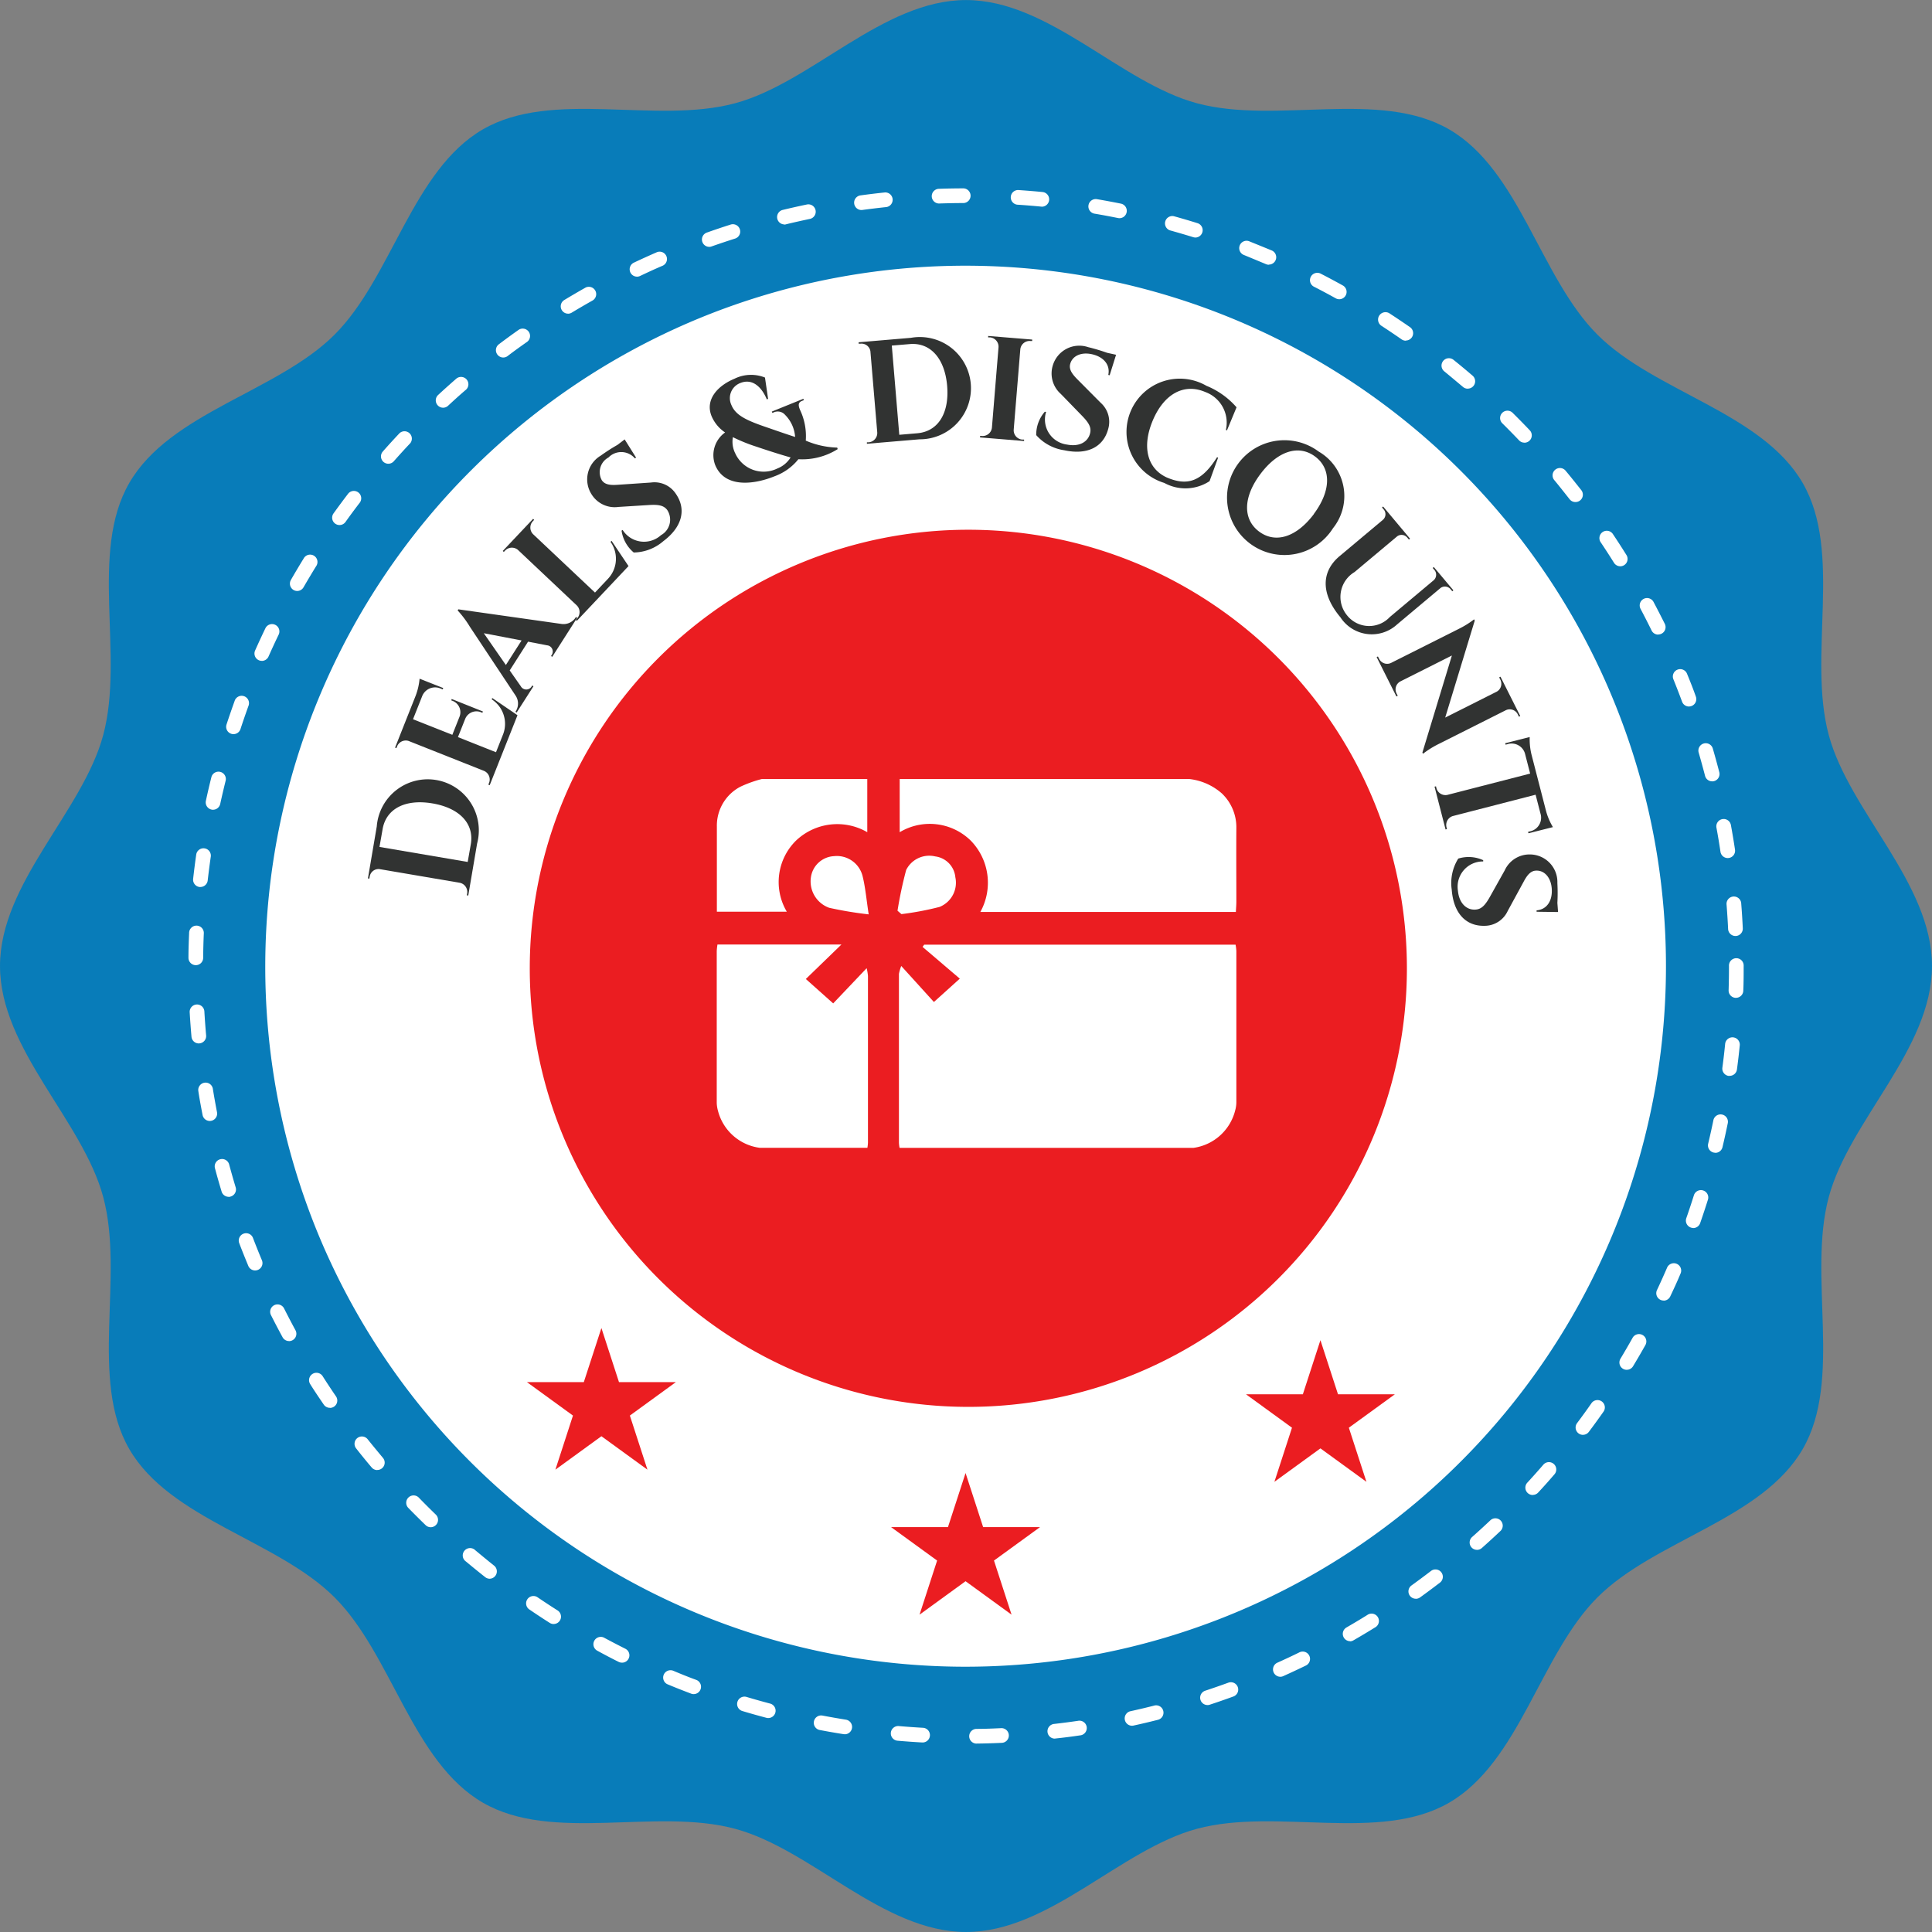 <svg xmlns="http://www.w3.org/2000/svg" width="62" height="62" viewBox="0 0 62 62">
  <rect x="0" y="0" width="62" height="62" fill="#808080" stroke="none"/>
  <g id="deals-discounts" transform="translate(-306.325 -238.655)">
    <g id="Group_38055" data-name="Group 38055" transform="translate(306.325 238.655)">
      <g id="Group_38050" data-name="Group 38050" transform="translate(0)">
        <path id="Path_43770" data-name="Path 43770" d="M368.325,269.655c0,2.67-2.655,4.956-3.314,7.419-.681,2.548.456,5.852-.835,8.083-1.31,2.263-4.752,2.923-6.588,4.76s-2.5,5.279-4.76,6.589c-2.231,1.291-5.535.154-8.083.835-2.463.658-4.749,3.314-7.419,3.314s-4.957-2.656-7.42-3.314c-2.548-.681-5.852.456-8.083-.835-2.264-1.309-2.922-4.751-4.76-6.588s-5.279-2.5-6.589-4.76c-1.291-2.231-.154-5.535-.835-8.083-.658-2.463-3.314-4.749-3.314-7.419s2.656-4.956,3.314-7.419c.681-2.548-.456-5.852.835-8.084,1.309-2.263,4.751-2.923,6.588-4.759s2.5-5.279,4.76-6.588c2.231-1.291,5.535-.154,8.083-.835,2.463-.658,4.749-3.314,7.42-3.314s4.956,2.656,7.419,3.314c2.549.681,5.853-.456,8.083.835,2.264,1.31,2.923,4.751,4.76,6.588s5.279,2.5,6.588,4.76c1.291,2.231.154,5.535.835,8.083C365.67,264.7,368.325,266.984,368.325,269.655Z" transform="translate(-306.325 -238.655)" fill="#087cb9"/>
        <path id="Path_43793" data-name="Path 43793" d="M22.059-.449A22.48,22.48,0,1,1-.43,22.021,22.512,22.512,0,0,1,22.059-.449Z" transform="translate(2.224 18.986) rotate(-22.291)" fill="#fff"/>
        <path id="Path_43771" data-name="Path 43771" d="M352.338,309.281a.236.236,0,0,1,0-.472c.259,0,.521-.011.778-.023a.236.236,0,1,1,.021.471c-.262.012-.529.02-.793.023Zm-1.727-.036H350.6c-.262-.014-.528-.033-.791-.056a.236.236,0,1,1,.041-.47c.258.022.519.041.776.055a.236.236,0,0,1-.013.471Zm4.235-.124a.236.236,0,0,1-.027-.47c.256-.029.516-.063.771-.1a.236.236,0,1,1,.069.466c-.261.039-.526.073-.786.1Zm-6.733-.142a.219.219,0,0,1-.037,0c-.261-.041-.524-.087-.781-.136a.236.236,0,0,1,.089-.463c.253.048.511.093.766.134a.236.236,0,0,1-.036.468Zm9.212-.271a.236.236,0,0,1-.05-.466c.252-.055.507-.115.757-.179a.236.236,0,1,1,.116.457c-.255.065-.515.126-.772.182A.217.217,0,0,1,357.324,308.708Zm-11.671-.247a.228.228,0,0,1-.061-.008c-.254-.067-.511-.139-.763-.215a.236.236,0,1,1,.135-.452c.247.074.5.145.749.211a.236.236,0,0,1-.06.464Zm14.095-.417a.236.236,0,0,1-.074-.46c.245-.081.492-.167.735-.255a.236.236,0,1,1,.162.443c-.248.091-.5.178-.749.26A.226.226,0,0,1,359.747,308.045Zm-16.488-.351a.238.238,0,0,1-.083-.015c-.247-.094-.5-.192-.739-.293a.236.236,0,1,1,.181-.435c.238.1.483.2.725.287a.236.236,0,0,1-.083.456Zm18.829-.557a.236.236,0,0,1-.1-.451c.235-.105.472-.216.7-.328a.236.236,0,1,1,.206.424c-.236.115-.477.227-.717.335A.241.241,0,0,1,362.088,307.137Zm-21.134-.453a.233.233,0,0,1-.105-.025c-.235-.117-.472-.241-.7-.367a.236.236,0,0,1,.224-.414c.229.123.461.244.692.36a.236.236,0,0,1-.106.447Zm23.37-.688a.236.236,0,0,1-.118-.44c.222-.129.447-.262.667-.4a.236.236,0,1,1,.248.4c-.224.139-.453.276-.68.406A.232.232,0,0,1,364.324,306Zm-25.56-.551a.235.235,0,0,1-.126-.037c-.223-.141-.446-.289-.663-.437a.236.236,0,0,1,.265-.39c.213.145.432.289.651.428a.236.236,0,0,1-.127.435Zm27.669-.812a.235.235,0,0,1-.138-.427c.209-.151.419-.307.624-.464a.236.236,0,0,1,.288.374c-.209.16-.423.319-.636.473A.239.239,0,0,1,366.433,304.634Zm-29.72-.642a.236.236,0,0,1-.146-.051c-.206-.163-.413-.331-.615-.5a.236.236,0,1,1,.3-.361c.2.166.4.332.6.491a.236.236,0,0,1-.146.421Zm31.682-.927a.233.233,0,0,1-.176-.079.236.236,0,0,1,.02-.333c.193-.171.386-.348.574-.525a.236.236,0,1,1,.324.342c-.191.181-.388.361-.585.536A.236.236,0,0,1,368.394,303.064Zm-33.575-.726a.235.235,0,0,1-.164-.066c-.19-.184-.379-.372-.562-.56a.236.236,0,0,1,.338-.329c.179.185.364.369.551.55a.236.236,0,0,1-.164.405Zm35.368-1.034a.236.236,0,0,1-.174-.4c.176-.191.35-.386.518-.581a.236.236,0,0,1,.357.308c-.171.2-.349.4-.528.592A.235.235,0,0,1,370.188,301.3Zm-37.084-.8a.234.234,0,0,1-.18-.084c-.17-.2-.339-.407-.5-.614a.236.236,0,0,1,.37-.293c.16.2.326.4.492.6a.235.235,0,0,1-.028.332A.233.233,0,0,1,333.1,300.5Zm38.691-1.13a.236.236,0,0,1-.188-.377c.155-.207.309-.419.457-.631a.236.236,0,1,1,.386.271c-.151.215-.308.432-.466.642A.236.236,0,0,1,371.794,299.372Zm-40.212-.868a.234.234,0,0,1-.194-.1c-.149-.218-.3-.44-.437-.66a.236.236,0,0,1,.4-.254c.138.217.282.435.428.648a.236.236,0,0,1-.194.369Zm41.617-1.219a.235.235,0,0,1-.2-.357c.133-.222.265-.448.391-.674a.236.236,0,0,1,.412.23c-.129.23-.263.461-.4.687A.235.235,0,0,1,373.2,297.285Zm-42.928-.923a.235.235,0,0,1-.207-.123c-.126-.231-.249-.467-.367-.7a.236.236,0,1,1,.421-.212c.116.229.237.461.36.688a.236.236,0,0,1-.207.349Zm44.112-1.3a.236.236,0,0,1-.213-.336c.111-.235.218-.474.321-.711a.236.236,0,1,1,.433.187c-.1.242-.214.486-.327.725A.236.236,0,0,1,374.383,295.066Zm-45.2-.966a.236.236,0,0,1-.218-.145c-.1-.241-.2-.488-.293-.734a.236.236,0,0,1,.441-.168c.092.241.189.483.288.72a.236.236,0,0,1-.217.327Zm46.151-1.363a.237.237,0,0,1-.223-.314c.086-.245.169-.495.246-.741a.236.236,0,0,1,.45.142c-.079.251-.163.505-.25.755A.237.237,0,0,1,375.336,292.737Zm-47-1a.236.236,0,0,1-.226-.167c-.076-.253-.15-.509-.217-.763a.236.236,0,0,1,.455-.122c.067.249.138.5.213.748a.236.236,0,0,1-.157.294A.241.241,0,0,1,328.336,291.738Zm47.709-1.414a.236.236,0,0,1-.23-.291c.06-.25.117-.506.169-.76a.236.236,0,0,1,.462.095c-.053.259-.11.519-.171.775A.236.236,0,0,1,376.045,290.323ZM327.731,289.3a.236.236,0,0,1-.231-.191c-.05-.259-.1-.522-.138-.781a.236.236,0,0,1,.465-.075c.041.254.087.512.136.766a.236.236,0,0,1-.186.276A.243.243,0,0,1,327.731,289.3Zm48.772-1.446-.031,0a.236.236,0,0,1-.2-.265c.034-.255.065-.515.09-.773a.236.236,0,0,1,.469.047c-.026.263-.057.528-.092.788A.236.236,0,0,1,376.5,287.852Zm-49.124-1.042a.236.236,0,0,1-.235-.215c-.023-.262-.043-.528-.058-.791a.236.236,0,0,1,.471-.028c.015.258.034.519.057.776a.236.236,0,0,1-.214.256Zm49.329-1.463H376.7a.236.236,0,0,1-.228-.243c.008-.257.012-.519.012-.778a.236.236,0,1,1,.471,0c0,.264,0,.531-.012.793A.235.235,0,0,1,376.707,285.348ZM327.28,284.3h0a.236.236,0,0,1-.233-.238c0-.263.01-.53.021-.793a.236.236,0,1,1,.471.02c-.011.258-.018.519-.02.778A.236.236,0,0,1,327.28,284.3Zm49.411-.936a.236.236,0,0,1-.235-.225c-.012-.257-.029-.518-.049-.776a.236.236,0,1,1,.47-.037c.021.263.038.529.05.791a.236.236,0,0,1-.224.247Zm-49.259-1.572h-.027a.236.236,0,0,1-.208-.26c.029-.262.063-.527.1-.787a.236.236,0,0,1,.467.067c-.037.255-.07.514-.1.772A.235.235,0,0,1,327.432,281.791Zm49.012-.929a.236.236,0,0,1-.233-.2c-.038-.257-.081-.515-.128-.767a.236.236,0,1,1,.464-.085c.047.257.091.52.13.782a.236.236,0,0,1-.2.268Zm-48.607-1.55a.232.232,0,0,1-.05-.006.236.236,0,0,1-.181-.28c.055-.257.116-.517.18-.772a.236.236,0,0,1,.457.114c-.062.25-.122.505-.177.757A.236.236,0,0,1,327.838,279.312Zm48.107-.912a.235.235,0,0,1-.228-.177c-.065-.251-.134-.5-.206-.75a.236.236,0,0,1,.453-.132c.073.252.144.509.21.765a.236.236,0,0,1-.229.295Zm-47.451-1.514a.228.228,0,0,1-.073-.012.236.236,0,0,1-.151-.3c.082-.25.169-.5.259-.752a.236.236,0,1,1,.443.161c-.088.244-.174.493-.254.738A.235.235,0,0,1,328.494,276.886ZM375.2,276a.236.236,0,0,1-.221-.154c-.09-.243-.184-.487-.281-.726a.236.236,0,0,1,.437-.178c.1.244.2.492.286.74a.236.236,0,0,1-.221.317Zm-45.8-1.465a.236.236,0,0,1-.215-.331c.107-.24.219-.483.334-.721a.236.236,0,0,1,.425.205c-.113.234-.223.472-.328.708A.236.236,0,0,1,329.4,274.536Zm44.812-.843a.236.236,0,0,1-.212-.132c-.113-.231-.232-.463-.352-.691a.236.236,0,1,1,.417-.221c.123.232.244.469.36.7a.236.236,0,0,1-.212.34Zm-43.674-1.4a.232.232,0,0,1-.117-.031.236.236,0,0,1-.087-.322c.131-.229.268-.459.406-.683a.236.236,0,1,1,.4.247c-.135.22-.27.445-.4.67A.235.235,0,0,1,330.534,272.292Zm42.456-.793a.236.236,0,0,1-.2-.111c-.136-.218-.278-.437-.422-.652a.236.236,0,1,1,.392-.262c.147.219.291.443.43.665a.236.236,0,0,1-.2.361Zm-41.1-1.323a.236.236,0,0,1-.192-.373c.154-.214.312-.428.473-.638a.236.236,0,0,1,.374.287c-.158.206-.314.416-.463.626A.235.235,0,0,1,331.894,270.176Zm39.661-.738a.235.235,0,0,1-.187-.092c-.158-.2-.321-.408-.486-.607a.236.236,0,1,1,.364-.3c.168.2.334.411.5.619a.236.236,0,0,1-.186.38Zm-38.094-1.229a.236.236,0,0,1-.177-.392c.175-.2.354-.395.534-.586a.236.236,0,0,1,.343.323c-.177.187-.353.381-.524.575A.236.236,0,0,1,333.46,268.209Zm36.458-.677a.234.234,0,0,1-.171-.073c-.179-.188-.362-.374-.545-.555a.236.236,0,0,1,.331-.336c.187.185.374.375.555.566a.236.236,0,0,1-.17.4Zm-34.7-1.121a.236.236,0,0,1-.16-.409c.193-.179.392-.357.59-.529a.236.236,0,0,1,.309.356c-.2.169-.39.343-.58.519A.234.234,0,0,1,335.217,266.411ZM368.1,265.8a.234.234,0,0,1-.154-.057c-.2-.168-.4-.336-.6-.5a.236.236,0,0,1,.3-.367c.205.165.411.336.61.507a.236.236,0,0,1-.154.415Zm-30.951-1a.236.236,0,0,1-.142-.424c.209-.158.424-.315.64-.467a.236.236,0,0,1,.272.385c-.212.149-.423.3-.629.458A.235.235,0,0,1,337.145,264.8Zm28.963-.54a.235.235,0,0,1-.134-.042c-.213-.149-.431-.295-.646-.435a.236.236,0,1,1,.257-.4c.22.143.441.292.659.443a.236.236,0,0,1-.135.429Zm-26.883-.867a.236.236,0,0,1-.123-.437c.224-.135.454-.27.684-.4a.236.236,0,0,1,.231.411c-.225.127-.451.258-.671.391A.234.234,0,0,1,339.225,263.394Zm24.749-.463a.236.236,0,0,1-.114-.03c-.227-.126-.458-.25-.688-.367a.236.236,0,1,1,.216-.419c.234.12.469.246.7.374a.236.236,0,0,1-.114.442Zm-22.538-.725a.236.236,0,0,1-.1-.449c.237-.112.479-.222.72-.327a.236.236,0,1,1,.188.432c-.236.1-.474.211-.706.321A.236.236,0,0,1,341.436,262.206Zm20.278-.382a.228.228,0,0,1-.092-.019c-.238-.1-.481-.2-.722-.3a.236.236,0,0,1,.171-.439c.246.1.494.2.736.3a.236.236,0,0,1-.093.453Zm-17.959-.574a.236.236,0,0,1-.078-.458c.248-.088.5-.173.752-.253a.236.236,0,1,1,.143.449c-.246.078-.495.162-.738.247A.231.231,0,0,1,343.755,261.25Zm15.6-.3a.237.237,0,0,1-.07-.011c-.247-.077-.5-.15-.746-.219a.236.236,0,0,1,.125-.454c.253.07.509.145.761.224a.236.236,0,0,1-.07.461Zm-13.188-.42a.236.236,0,0,1-.055-.465c.257-.062.517-.12.774-.174a.236.236,0,1,1,.1.462c-.252.053-.507.11-.759.171A.249.249,0,0,1,346.164,260.535Zm10.754-.2a.21.21,0,0,1-.047-.005c-.254-.051-.511-.1-.765-.142a.236.236,0,0,1,.078-.465c.26.044.522.093.78.145a.236.236,0,0,1-.046.467Zm-8.285-.262a.236.236,0,0,1-.032-.469c.261-.036.527-.068.787-.095a.236.236,0,0,1,.049.469c-.256.027-.516.058-.772.093Zm5.8-.109h-.023c-.256-.025-.517-.046-.776-.063a.236.236,0,0,1,.031-.47c.264.018.529.039.79.065a.236.236,0,0,1-.023.47Zm-3.3-.1a.236.236,0,0,1-.008-.472c.264-.009.531-.014.793-.014h0a.236.236,0,0,1,0,.471c-.258,0-.519.006-.778.014Z" transform="translate(-320.999 -253.327)" fill="#fff"/>
        <path id="Path_43772" data-name="Path 43772" d="M386.753,305.01a14.074,14.074,0,1,1-14.074-14.075A14.074,14.074,0,0,1,386.753,305.01Z" transform="translate(-341.604 -273.935)" fill="#eb1d21"/>
        <g id="Group_38057" data-name="Group 38057" transform="translate(-105.698 -141)">
          <path id="Path_43794" data-name="Path 43794" d="M228.133,254.224H218.7a1.284,1.284,0,0,1-.02-.161q0-2.712,0-5.423a1.468,1.468,0,0,1,.074-.253l1.048,1.156.831-.749-1.195-1.019.052-.072h9.993a1.766,1.766,0,0,1,.025.2q0,2.436,0,4.871a1.044,1.044,0,0,1-.039.254A1.607,1.607,0,0,1,228.133,254.224Z" transform="translate(-84.134 -76.388)" fill="#fff" fill-rule="evenodd"/>
          <path id="Path_43795" data-name="Path 43795" d="M228.287,166a1.9,1.9,0,0,1,1.042.464,1.5,1.5,0,0,1,.463,1.1c-.006.79,0,1.581,0,2.371,0,.105-.01.21-.016.331h-8.2a1.935,1.935,0,0,0-.305-2.287,1.876,1.876,0,0,0-2.283-.272V166Z" transform="translate(-84.418)" fill="#fff" fill-rule="evenodd"/>
          <path id="Path_43796" data-name="Path 43796" d="M130.083,254.183a1.6,1.6,0,0,1-1.345-1.19,1.064,1.064,0,0,1-.039-.254q0-2.435,0-4.871a1.982,1.982,0,0,1,.023-.209H132.7l-1.142,1.106.878.783,1.074-1.13a1.674,1.674,0,0,1,.042.246q0,2.679,0,5.358a1.445,1.445,0,0,1-.018.161Z" transform="translate(0 -76.348)" fill="#fff" fill-rule="evenodd"/>
          <path id="Path_43797" data-name="Path 43797" d="M133.586,166v1.706a1.921,1.921,0,0,0-2.29.273,1.866,1.866,0,0,0-.293,2.278h-2.244c0-.918,0-1.826,0-2.733a1.41,1.41,0,0,1,.752-1.276A3.932,3.932,0,0,1,130.2,166Z" transform="translate(-0.056)" fill="#fff" fill-rule="evenodd"/>
          <path id="Path_43798" data-name="Path 43798" d="M176.92,205.864a12.114,12.114,0,0,1-1.268-.211.9.9,0,0,1-.587-.971.788.788,0,0,1,.742-.686.851.851,0,0,1,.919.647C176.814,205,176.846,205.377,176.92,205.864Z" transform="translate(-43.345 -35.521)" fill="#fff" fill-rule="evenodd"/>
          <path id="Path_43799" data-name="Path 43799" d="M217.923,205.729a13.077,13.077,0,0,1,.278-1.308.827.827,0,0,1,.93-.435.742.742,0,0,1,.648.668.838.838,0,0,1-.506.953,9.541,9.541,0,0,1-1.224.231Z" transform="translate(-83.423 -35.503)" fill="#fff" fill-rule="evenodd"/>
        </g>
      </g>
      <g id="Group_38052" data-name="Group 38052" transform="translate(16.91 42.618)">
        <g id="Group_38051" data-name="Group 38051">
          <path id="Path_43773" data-name="Path 43773" d="M360.994,375.474l.564,1.736h1.825l-1.476,1.073.564,1.736-1.477-1.073-1.477,1.073.564-1.736-1.477-1.073h1.825Z" transform="translate(-358.604 -375.474)" fill="#eb1d21"/>
          <path id="Path_43774" data-name="Path 43774" d="M440.08,376.811l.564,1.736h1.825l-1.477,1.073.564,1.736-1.476-1.073-1.477,1.073.564-1.736-1.476-1.073h1.825Z" transform="translate(-414.616 -376.421)" fill="#eb1d21"/>
          <path id="Path_43775" data-name="Path 43775" d="M401.047,391.42l.564,1.736h1.825l-1.477,1.073.564,1.736-1.476-1.073-1.477,1.073.564-1.736-1.477-1.073h1.825Z" transform="translate(-386.971 -386.767)" fill="#eb1d21"/>
        </g>
      </g>
      <g id="Group_38054" data-name="Group 38054" transform="translate(11.811 10.777)">
        <g id="Group_38053" data-name="Group 38053">
          <path id="Path_43776" data-name="Path 43776" d="M341.4,323a1.64,1.64,0,1,1,3.22.549l-.284,1.669-.046-.008.01-.058a.3.3,0,0,0-.239-.344l-2.576-.439a.288.288,0,0,0-.313.248l-.01.058-.046-.007Zm2.918,1.14.1-.569c.112-.659-.359-1.162-1.231-1.31s-1.487.17-1.6.828l-.1.569Z" transform="translate(-341.12 -307.256)" fill="#313332"/>
          <path id="Path_43777" data-name="Path 43777" d="M348.021,311.6l-.892,2.246-.043-.018.022-.055a.3.3,0,0,0-.163-.387l-2.419-.96a.3.3,0,0,0-.369.175l-.022.055-.043-.016.66-1.663a2.039,2.039,0,0,0,.127-.549l.759.3-.018.043-.051-.02a.445.445,0,0,0-.611.248l-.29.73,1.262.5.228-.575a.39.39,0,0,0-.225-.516l-.038-.015.016-.043,1,.4-.017.042-.038-.015a.389.389,0,0,0-.515.215l-.231.581,1.221.485.226-.57a.936.936,0,0,0-.363-1.127l.017-.043Z" transform="translate(-343.225 -299.425)" fill="#313332"/>
          <path id="Path_43778" data-name="Path 43778" d="M354.3,303.278a.461.461,0,0,0,.442-.19l.021-.033.04.025-.8,1.253-.039-.025.022-.034a.2.2,0,0,0-.15-.31l-.609-.117-.589.923.358.511a.2.2,0,0,0,.343.007l.022-.035.039.025-.539.843-.039-.025.022-.035a.457.457,0,0,0-.01-.472l-1.475-2.222a3.255,3.255,0,0,0-.392-.523l.023-.035Zm-1.281.53-1.212-.232.708,1.02Z" transform="translate(-348.092 -294.032)" fill="#313332"/>
          <path id="Path_43779" data-name="Path 43779" d="M359.973,294.37l-1.659,1.758-.034-.033.041-.043a.3.3,0,0,0-.008-.419l-1.882-1.776a.3.3,0,0,0-.419.016l-.041.043-.034-.031.974-1.031.033.032-.04.043a.3.3,0,0,0,.008.419l1.985,1.872.42-.446a.936.936,0,0,0,.079-1.181l.032-.034Z" transform="translate(-351.614 -286.981)" fill="#313332"/>
          <path id="Path_43780" data-name="Path 43780" d="M367.26,285.514a.82.82,0,0,1,.8.364c.344.5.2,1.064-.4,1.515a1.482,1.482,0,0,1-.953.366,1.122,1.122,0,0,1-.39-.7l.033-.025a.811.811,0,0,0,1.232.169.567.567,0,0,0,.2-.808c-.114-.151-.288-.178-.589-.159l-.974.061a.873.873,0,0,1-.862-.4.886.886,0,0,1,.29-1.245,6.008,6.008,0,0,1,.536-.345l.233-.177.366.584-.036.027a.572.572,0,0,0-.849-.031.535.535,0,0,0-.216.727c.1.153.289.166.521.149Z" transform="translate(-358.181 -280.806)" fill="#313332"/>
          <path id="Path_43781" data-name="Path 43781" d="M382.809,279.4a2.139,2.139,0,0,1-1.261.324,1.74,1.74,0,0,1-.767.548c-.664.269-1.6.385-1.905-.368a.894.894,0,0,1,.32-1.039,1.188,1.188,0,0,1-.434-.524c-.216-.532.2-.979.735-1.2a1.2,1.2,0,0,1,.979-.038l.1.684-.041.016c-.16-.388-.457-.683-.849-.525a.518.518,0,0,0-.287.707c.136.336.5.5,1.144.719.248.085.633.221.9.305a1.111,1.111,0,0,0-.32-.707.312.312,0,0,0-.345-.09l-.065.026-.018-.043,1.012-.41.017.043-.061.025c-.133.052-.118.153-.061.29a1.956,1.956,0,0,1,.183.984,2.729,2.729,0,0,0,1.009.224Zm-1.94.623a.876.876,0,0,0,.429-.356c-.381-.107-.87-.268-1.088-.343a5.387,5.387,0,0,1-.764-.308.833.833,0,0,0,.078.524A1,1,0,0,0,380.87,280.023Z" transform="translate(-367.738 -275.764)" fill="#313332"/>
          <path id="Path_43782" data-name="Path 43782" d="M396.737,272.919a1.641,1.641,0,1,1,.275,3.257l-1.688.143,0-.047.059,0a.3.3,0,0,0,.273-.317l-.22-2.606a.289.289,0,0,0-.319-.241l-.059,0,0-.046Zm-.374,3.112.575-.049c.668-.056,1.035-.639.961-1.52s-.538-1.4-1.2-1.342l-.576.048Z" transform="translate(-379.315 -272.855)" fill="#313332"/>
          <path id="Path_43783" data-name="Path 43783" d="M409.847,276.1l-1.413-.116,0-.046.059,0a.3.3,0,0,0,.322-.268l.212-2.581a.3.3,0,0,0-.274-.315l-.059,0,0-.046,1.413.116,0,.046-.059,0a.3.3,0,0,0-.322.265l-.212,2.582a.3.3,0,0,0,.274.317l.059,0Z" transform="translate(-388.794 -272.724)" fill="#313332"/>
          <path id="Path_43784" data-name="Path 43784" d="M416.666,275.668a.818.818,0,0,1,.245.845c-.157.588-.682.841-1.41.682a1.484,1.484,0,0,1-.9-.486,1.123,1.123,0,0,1,.277-.751l.04.009a.811.811,0,0,0,.673,1.046c.4.079.68-.09.742-.375.041-.185-.052-.334-.262-.55l-.68-.7a.875.875,0,0,1-.258-.913.887.887,0,0,1,1.134-.589,6.218,6.218,0,0,1,.611.182l.286.063-.206.657-.044-.01c.068-.317-.142-.581-.528-.665-.359-.078-.628.066-.693.309-.05.177.062.327.225.493Z" transform="translate(-393.159 -273.523)" fill="#313332"/>
          <path id="Path_43785" data-name="Path 43785" d="M427.453,280l-.275.756a1.411,1.411,0,0,1-1.452.057,1.71,1.71,0,1,1,1.352-3.117,2.556,2.556,0,0,1,.966.69l-.307.74-.035-.015a1.046,1.046,0,0,0-.659-1.215c-.68-.292-1.321.054-1.682.9s-.189,1.55.443,1.841c.66.282,1.117.139,1.613-.647Z" transform="translate(-400.173 -276.092)" fill="#313332"/>
          <path id="Path_43786" data-name="Path 43786" d="M439.211,286.842a1.842,1.842,0,1,1-.46-2.459A1.649,1.649,0,0,1,439.211,286.842Zm-.615-.457c.553-.744.565-1.452.038-1.844s-1.2-.177-1.756.567-.565,1.452-.037,1.844S438.043,287.129,438.6,286.385Z" transform="translate(-408.244 -280.669)" fill="#313332"/>
          <path id="Path_43787" data-name="Path 43787" d="M450.55,294.186l-.035.03-.049-.058a.238.238,0,0,0-.328-.047l-1.393,1.168a1.2,1.2,0,0,1-1.82-.227c-.642-.766-.611-1.473-.027-1.963l1.391-1.166a.237.237,0,0,0,.019-.338l-.049-.058.036-.03.863,1.031-.035.03-.049-.058a.237.237,0,0,0-.33-.045l-1.366,1.145a.929.929,0,0,0-.243,1.386.906.906,0,0,0,1.375.057l1.411-1.183a.237.237,0,0,0,.014-.333l-.049-.058.036-.03Z" transform="translate(-415.72 -286.019)" fill="#313332"/>
          <path id="Path_43788" data-name="Path 43788" d="M456.667,307l-.042.02-.039-.077a.289.289,0,0,0-.379-.132l-2.154,1.083a3.059,3.059,0,0,0-.508.316l-.019-.038.947-3.115-1.655.832a.289.289,0,0,0-.122.384l.039.077-.042.022-.635-1.264.041-.02.039.077a.288.288,0,0,0,.382.13l2.166-1.089a2.854,2.854,0,0,0,.5-.31l.02.041-.948,3.112,1.648-.829a.288.288,0,0,0,.123-.384l-.039-.077.042-.022Z" transform="translate(-419.691 -294.798)" fill="#313332"/>
          <path id="Path_43789" data-name="Path 43789" d="M461.439,319.932l-.011-.046.053-.014a.447.447,0,0,0,.345-.571l-.157-.607-2.653.684a.3.3,0,0,0-.206.362l.015.057-.045.013-.354-1.374.046-.011.014.057a.3.3,0,0,0,.352.218l2.656-.684-.157-.608a.446.446,0,0,0-.578-.333l-.053.013-.013-.045.787-.2a2.052,2.052,0,0,0,.056.557l.469,1.819a2.034,2.034,0,0,0,.22.515Z" transform="translate(-424.201 -303.968)" fill="#313332"/>
          <path id="Path_43790" data-name="Path 43790" d="M462.1,331.6a.818.818,0,0,1-.74.476c-.608.017-1-.412-1.056-1.157a1.481,1.481,0,0,1,.209-1,1.123,1.123,0,0,1,.8.051l0,.041a.811.811,0,0,0-.81.944c.038.4.28.626.572.6.188-.014.305-.146.453-.408l.477-.852a.873.873,0,0,1,.8-.509.886.886,0,0,1,.889.918,5.9,5.9,0,0,1,0,.638l.022.292-.689-.009,0-.045c.323-.025.516-.3.486-.7-.028-.366-.243-.583-.494-.575-.184,0-.3.153-.408.357Z" transform="translate(-425.527 -313.143)" fill="#313332"/>
        </g>
      </g>
    </g>
  </g>
</svg>
